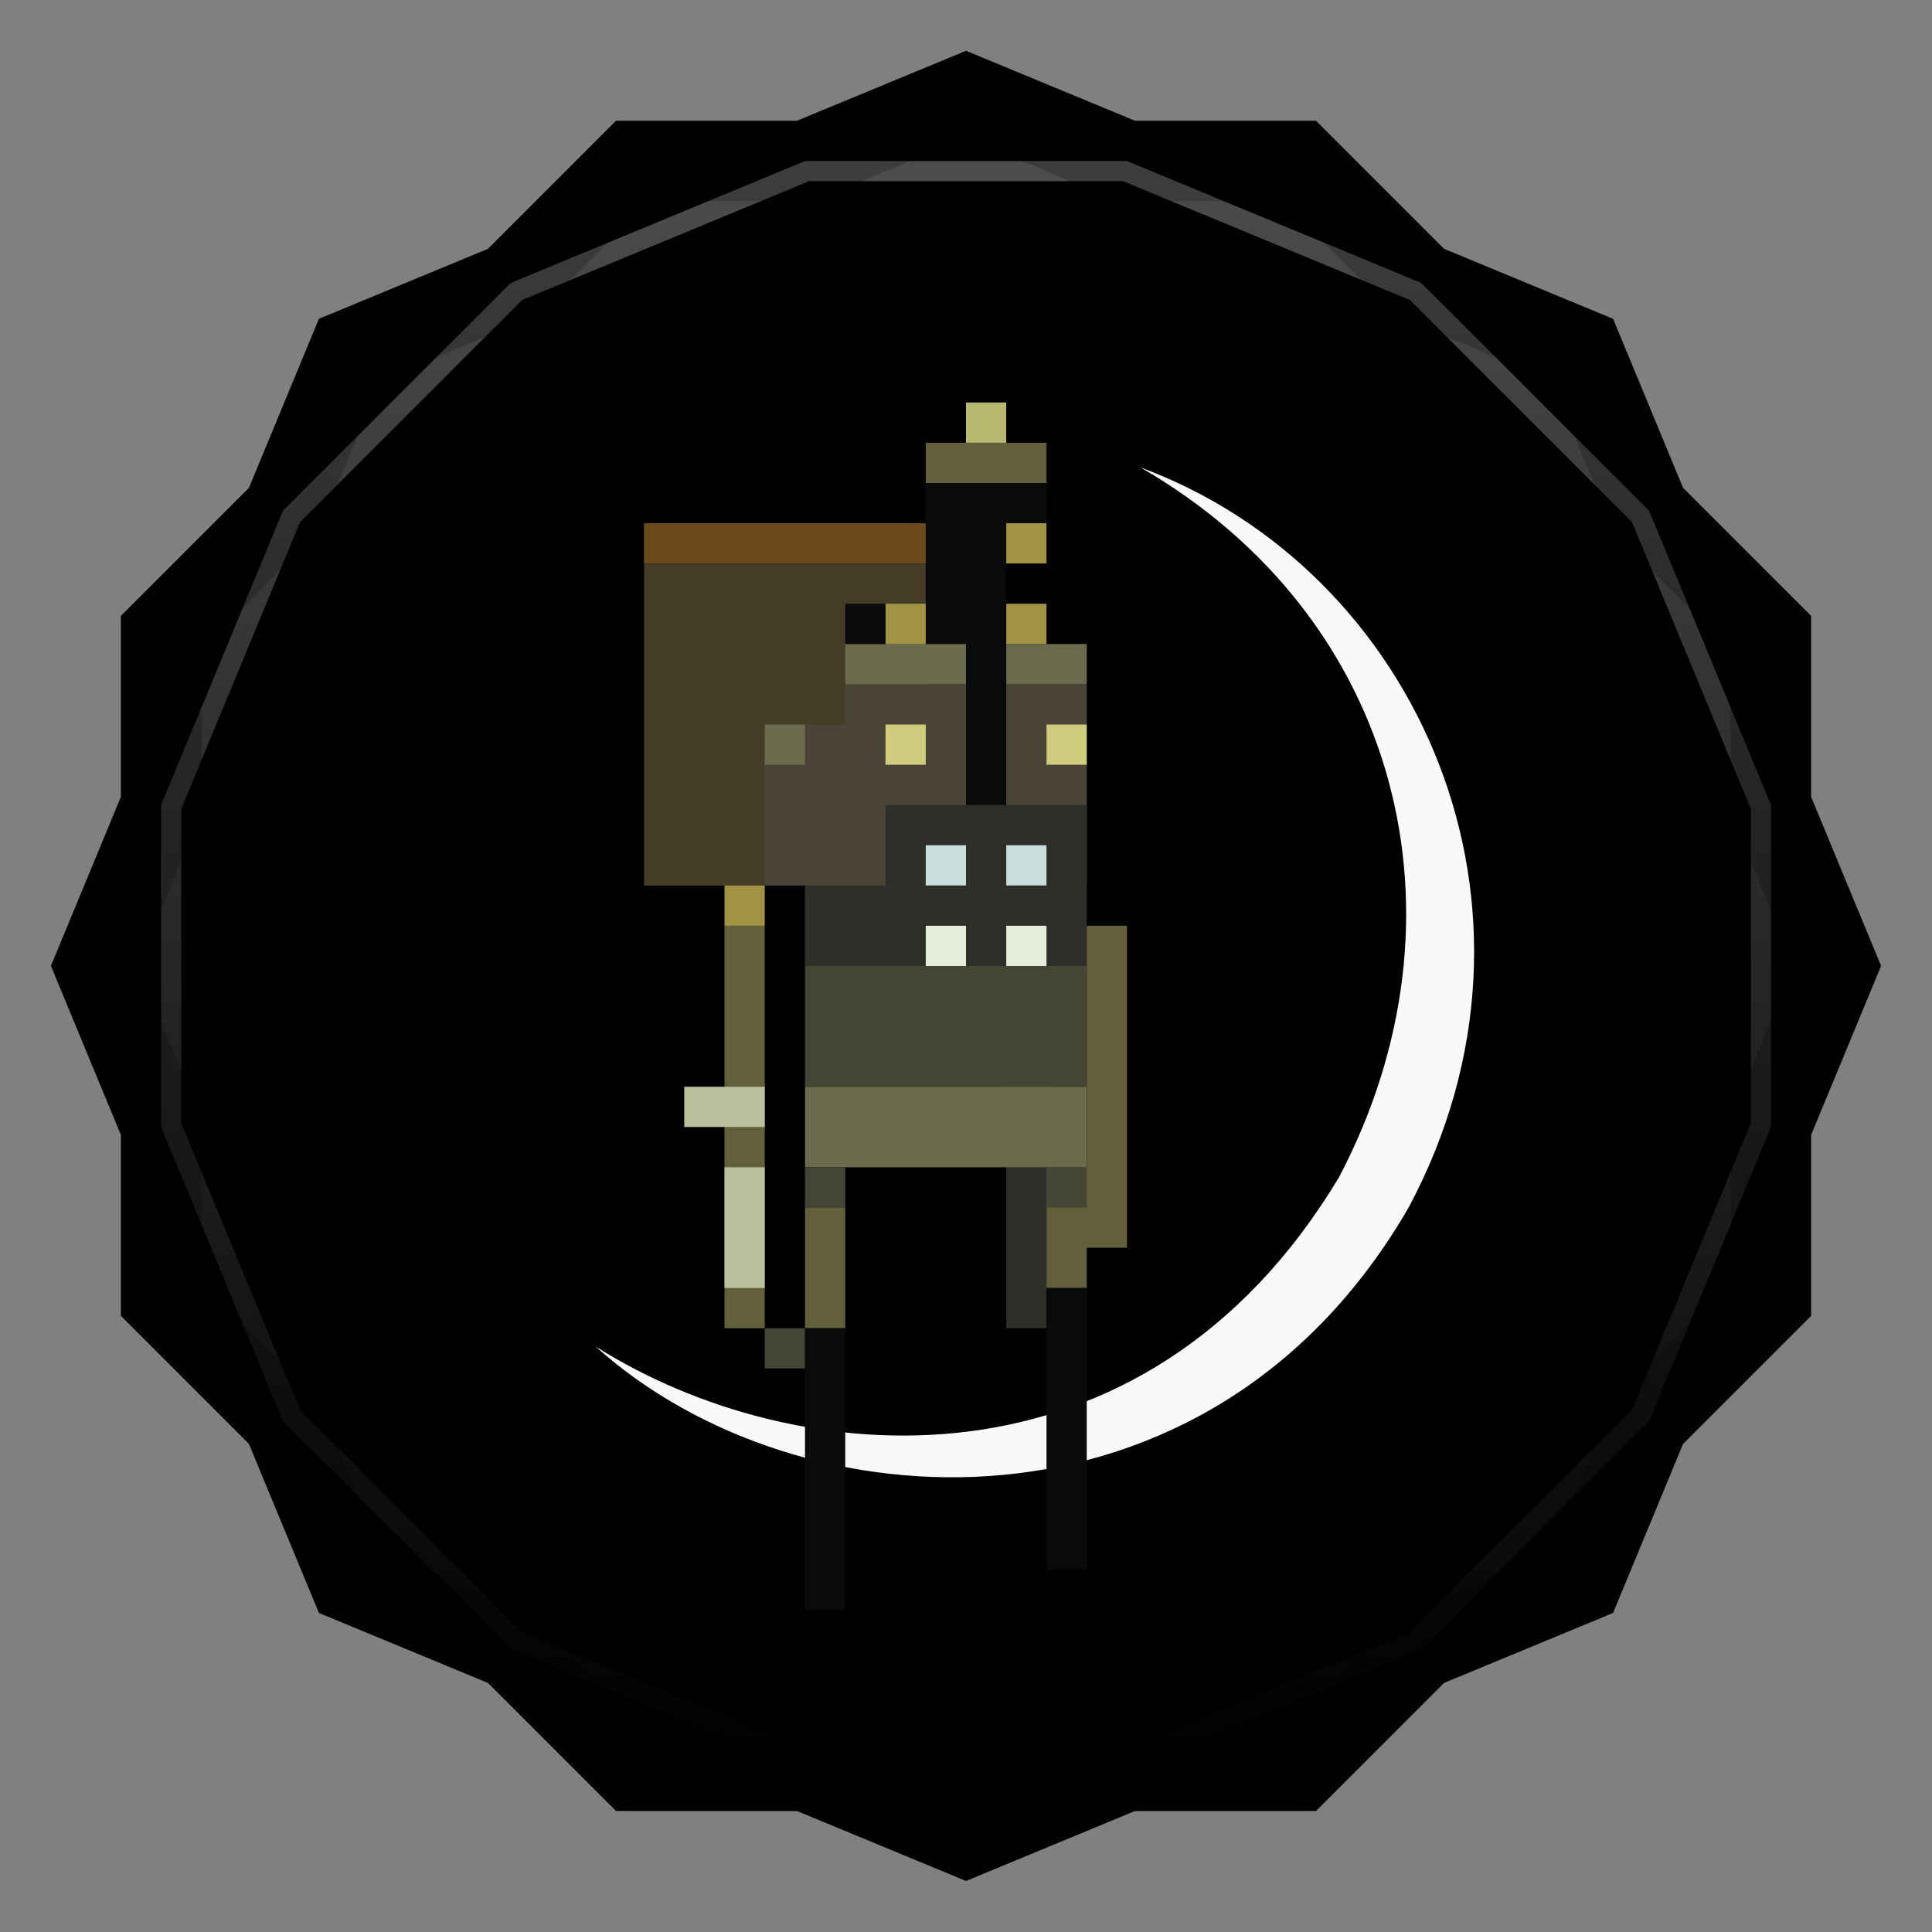 <svg viewBox="0 0 48 48" xmlns:xlink="http://www.w3.org/1999/xlink"><rect x="0" y="0" width="48" height="48" fill="#808080" stroke="none"/><defs><clipPath clipPathUnits="userSpaceOnUse" id="clipPath4313"><path d="m 20 4 -7.313 3.03 -5.656 5.656 -3.03 7.313 0 8 3.03 7.313 5.656 5.656 7.313 3.03 8 0 7.313 -3.03 5.656 -5.656 3.03 -7.313 0 -8 -3.03 -7.313 -5.656 -5.656 -7.313 -3.03 -8 0 z"/></clipPath><clipPath clipPathUnits="userSpaceOnUse" id="clipPath4329"><path d="m 24 2.344 -4 1.656 -4.281 0 -3.03 3.03 l -4 1.656 -1.656 4 l -3.03 3.03 0 4.281 -1.656 4 1.656 4 l 0 4.281 3.03 3.03 1.656 4 4 1.656 l 3.03 3.03 4.281 0 4 1.656 4 -1.656 l 4.281 0 3.03 -3.03 4 -1.656 1.656 -4 l 3.03 -3.03 0 -4.281 1.656 -4 -1.656 -4 l 0 -4.281 -3.03 -3.03 -1.656 -4 -4 -1.656 l -3.03 -3.03 -4.281 0 -4 -1.656 z"/></clipPath><clipPath id="clipPath-073906522"><path d="m 24 2.344 l -4 1.656 l -4.281 0 l -3.03 3.03 l -4 1.656 l -1.656 4 l -3.03 3.03 l 0 4.281 l -1.656 4 l 1.656 4 l 0 4.281 l 3.03 3.03 l 1.656 4 l 4 1.656 l 3.03 3.03 l 4.281 0 l 4 1.656 l 4 -1.656 l 4.281 0 l 3.03 -3.03 l 4 -1.656 l 1.656 -4 l 3.03 -3.03 l 0 -4.281 l 1.656 -4 l -1.656 -4 l 0 -4.281 l -3.03 -3.03 l -1.656 -4 l -4 -1.656 l -3.03 -3.03 l -4.281 0 l -4 -1.656 z"/></clipPath><clipPath id="clipPath-080108985"><path d="m 24 2.344 l -4 1.656 l -4.281 0 l -3.03 3.03 l -4 1.656 l -1.656 4 l -3.03 3.03 l 0 4.281 l -1.656 4 l 1.656 4 l 0 4.281 l 3.03 3.03 l 1.656 4 l 4 1.656 l 3.03 3.03 l 4.281 0 l 4 1.656 l 4 -1.656 l 4.281 0 l 3.03 -3.03 l 4 -1.656 l 1.656 -4 l 3.03 -3.03 l 0 -4.281 l 1.656 -4 l -1.656 -4 l 0 -4.281 l -3.03 -3.03 l -1.656 -4 l -4 -1.656 l -3.03 -3.03 l -4.281 0 l -4 -1.656 z"/></clipPath><linearGradient id="linearGradient4317"><stop stop-color="#fff" stop-opacity="1"/><stop offset="1" stop-color="#fff" stop-opacity="0"/></linearGradient><clipPath clipPathUnits="userSpaceOnUse" id="clipPath4313"><path d="m 20 4 -7.313 3.03 -5.656 5.656 -3.03 7.313 0 8 3.03 7.313 5.656 5.656 7.313 3.03 8 0 7.313 -3.03 5.656 -5.656 3.03 -7.313 0 -8 -3.03 -7.313 -5.656 -5.656 -7.313 -3.03 -8 0 z"/></clipPath><linearGradient x2="44" x1="4" gradientUnits="userSpaceOnUse" id="linearGradient4375" xlink:href="#linearGradient4317"/><clipPath clipPathUnits="userSpaceOnUse" id="clipPath4329"><path d="m 24 2.344 -4 1.656 -4.281 0 -3.03 3.03 l -4 1.656 -1.656 4 l -3.03 3.03 0 4.281 -1.656 4 1.656 4 l 0 4.281 3.03 3.03 1.656 4 4 1.656 l 3.03 3.03 4.281 0 4 1.656 4 -1.656 l 4.281 0 3.03 -3.03 4 -1.656 1.656 -4 l 3.03 -3.03 0 -4.281 1.656 -4 -1.656 -4 l 0 -4.281 -3.03 -3.03 -1.656 -4 -4 -1.656 l -3.03 -3.03 -4.281 0 -4 -1.656 z"/></clipPath><path id="SVGCleanerId_0" d="m 24 2.344 l -4 1.656 l -4.281 0 l -3.03 3.03 l -4 1.656 l -1.656 4 l -3.03 3.03 l 0 4.281 l -1.656 4 l 1.656 4 l 0 4.281 l 3.03 3.03 l 1.656 4 l 4 1.656 l 3.03 3.03 l 4.281 0 l 4 1.656 l 4 -1.656 l 4.281 0 l 3.03 -3.03 l 4 -1.656 l 1.656 -4 l 3.03 -3.03 l 0 -4.281 l 1.656 -4 l -1.656 -4 l 0 -4.281 l -3.03 -3.03 l -1.656 -4 l -4 -1.656 l -3.03 -3.03 l -4.281 0 l -4 -1.656 z" visibility="visible" display="inline" fill-rule="nonzero" color="#000" fill-opacity="1"/></defs><g><path d="m 2.563 24.5 l -0.219 0.5 l 1.656 4 l 0 -1 l -1.438 -3.5 z m 42.875 0 l -1.438 3.5 l 0 1 l 1.656 -4 l -0.219 -0.5 z m -41.44 7.781 l 0 1 l 3.03 3.03 l 1.656 4 l 4 1.656 l 3.03 3.03 l 4.281 0 l 4 1.656 l 4 -1.656 l 4.281 0 l 3.03 -3.03 l 4 -1.656 l 1.656 -4 l 3.03 -3.03 l 0 -1 l -3.03 3.03 l -1.656 4 l -4 1.656 l -3.03 3.03 l -4.281 0 l -4 1.656 l -4 -1.656 l -4.281 0 l -3.03 -3.03 l -4 -1.656 l -1.656 -4 l -3.03 -3.03 z" opacity="0.3" visibility="visible" fill="#000" display="inline" fill-rule="nonzero" stroke="none" fill-opacity="1" color="#000"/></g><g><use fill="#a2a2a2" stroke="none" xlink:href="#SVGCleanerId_0"/><path d="m 24 2.344 l -4 1.656 l 8 0 l -4 -1.656 z m 4 1.656 l 7.313 3.03 l -3.03 -3.03 l -4.281 0 z m 7.313 3.03 l 5.656 5.656 l -1.656 -4 l -4 -1.656 z m 5.656 5.656 l 3.03 7.313 l 0 -4.281 l -3.03 -3.03 z m 3.03 7.313 l 0 8 l 1.656 -4 l -1.656 -4 z m 0 8 l -3.03 7.313 l 3.03 -3.03 l 0 -4.281 z m -3.03 7.313 l -5.656 5.656 l 4 -1.656 l 1.656 -4 z m -5.656 5.656 l -7.313 3.03 l 4.281 0 l 3.03 -3.03 z m -7.313 3.03 l -8 0 l 4 1.656 l 4 -1.656 z m -8 0 l -7.313 -3.03 l 3.03 3.03 l 4.281 0 z m -7.313 -3.03 l -5.656 -5.656 l 1.656 4 l 4 1.656 z m -5.656 -5.656 l -3.03 -7.313 l 0 4.281 l 3.03 3.03 z m -3.03 -7.313 l 0 -8 l -1.656 4 l 1.656 4 z m 0 -8 l 3.03 -7.313 l -3.03 3.03 l 0 4.281 z m 3.03 -7.313 l 5.656 -5.656 l -4 1.656 l -1.656 4 z m 5.656 -5.656 l 7.313 -3.03 l -4.281 0 l -3.03 3.03 z" opacity="0.05" visibility="visible" fill="#a2a2a2" display="inline" fill-rule="nonzero" stroke="none" fill-opacity="1" color="#000"/></g><g><use opacity="0.05" stroke-opacity="1" stroke-dasharray="none" fill="#000" stroke="#000" stroke-width="2" stroke-miterlimit="4" xlink:href="#SVGCleanerId_0"/><use opacity="0.1" stroke-opacity="1" stroke-dasharray="none" fill="#000" stroke="#000" stroke-width="1" stroke-miterlimit="4" xlink:href="#SVGCleanerId_0"/></g><g><g clip-path="url(#clipPath-073906522)"><g transform="translate(0,1)"><g opacity="0.1"><!-- color: #a2a2a2 --><g><path d="m 28.328 11.609 c 6.469 3.727 8.34 11.18 4.938 17.641 c -4.863 8.102 -13.516 7.336 -18.469 4.203 c 5.05 4.547 15.25 5.109 20.2 -3.453 c 3.98 -7.445 0.238 -15.84 -6.672 -18.391 m 0.004 0" fill="#000" stroke="none" fill-rule="nonzero" fill-opacity="1"/><path d="m 16 14 l 7 0 l 0 8 l -7 0 m 0 -8" fill="#000" stroke="none" fill-rule="nonzero" fill-opacity="1"/><path d="m 21 17 l 0 1 l -2 0 l 0 4 l 8 0 l 0 -5 m -6 0" fill="#000" stroke="none" fill-rule="nonzero" fill-opacity="1"/><path d="m 22 20 l 0 2 l -2 0 l 0 2 l 5 0 l 0 9 l 1 0 l 0 -9 l 1 0 l 0 -4 m -5 0" fill="#000" stroke="none" fill-rule="nonzero" fill-opacity="1"/><path d="m 23 21 l 1 0 l 0 1 l -1 0 m 0 -1" fill="#000" stroke="none" fill-rule="nonzero" fill-opacity="1"/><path d="m 25 21 l 1 0 l 0 1 l -1 0 m 0 -1" fill="#000" stroke="none" fill-rule="nonzero" fill-opacity="1"/><path d="m 23 23 l 1 0 l 0 1 l -1 0 m 0 -1" fill="#000" stroke="none" fill-rule="nonzero" fill-opacity="1"/><path d="m 25 23 l 1 0 l 0 1 l -1 0 m 0 -1" fill="#000" stroke="none" fill-rule="nonzero" fill-opacity="1"/><path d="m 21 16 l 6 0 l 0 1 l -6 0 m 0 -1" fill="#000" stroke="none" fill-rule="nonzero" fill-opacity="1"/><path d="m 22 15 l 4 0 l 0 1 l -4 0 m 0 -1" fill="#000" stroke="none" fill-rule="nonzero" fill-opacity="1"/><path d="m 23 12 l 0 4 l 1 0 l 0 4 l 1 0 l 0 -7 l 1 0 l 0 -1 m -3 0" fill="#000" stroke="none" fill-rule="nonzero" fill-opacity="1"/><path d="m 25 13 l 1 0 l 0 1 l -1 0 m 0 -1" fill="#000" stroke="none" fill-rule="nonzero" fill-opacity="1"/><path d="m 26 11 l 0 1 l -3 0 l 0 -1 m 3 0" fill="#000" stroke="none" fill-rule="nonzero" fill-opacity="1"/><path d="m 24 10 l 1 0 l 0 1 l -1 0 m 0 -1" fill="#000" stroke="none" fill-rule="nonzero" fill-opacity="1"/><path d="m 21 15 l 1 0 l 0 1 l -1 0 m 0 -1" fill="#000" stroke="none" fill-rule="nonzero" fill-opacity="1"/><path d="m 26 18 l 1 0 l 0 1 l -1 0 m 0 -1" fill="#000" stroke="none" fill-rule="nonzero" fill-opacity="1"/><path d="m 22 18 l 1 0 l 0 1 l -1 0 m 0 -1" fill="#000" stroke="none" fill-rule="nonzero" fill-opacity="1"/><path d="m 19 18 l 1 0 l 0 1 l -1 0 m 0 -1" fill="#000" stroke="none" fill-rule="nonzero" fill-opacity="1"/><path d="m 16 13 l 7 0 l 0 1 l -7 0 m 0 -1" fill="#000" stroke="none" fill-rule="nonzero" fill-opacity="1"/><path d="m 18 22 l 1 0 l 0 1 l -1 0 m 0 -1" fill="#000" stroke="none" fill-rule="nonzero" fill-opacity="1"/><path d="m 20 24 l 7 0 l 0 3 l -7 0 m 0 -3" fill="#000" stroke="none" fill-rule="nonzero" fill-opacity="1"/><path d="m 20 27 l 7 0 l 0 2 l -7 0 m 0 -2" fill="#000" stroke="none" fill-rule="nonzero" fill-opacity="1"/><path d="m 18 23 l 1 0 l 0 10 l -1 0 m 0 -10" fill="#000" stroke="none" fill-rule="nonzero" fill-opacity="1"/><path d="m 17 27 l 2 0 l 0 1 l -2 0 m 0 -1" fill="#000" stroke="none" fill-rule="nonzero" fill-opacity="1"/><path d="m 19 29 l 0 3 l -1 0 l 0 -3 m 1 0" fill="#000" stroke="none" fill-rule="nonzero" fill-opacity="1"/><path d="m 20 29 l 1 0 l 0 1 l -1 0 m 0 -1" fill="#000" stroke="none" fill-rule="nonzero" fill-opacity="1"/><path d="m 20 30 l 1 0 l 0 3 l -1 0 m 0 -3" fill="#000" stroke="none" fill-rule="nonzero" fill-opacity="1"/><path d="m 27 23 l 0 6 l -1 0 l 0 3 l 1 0 l 0 -1 l 1 0 l 0 -8 m -1 0" fill="#000" stroke="none" fill-rule="nonzero" fill-opacity="1"/><path d="m 26 29 l 1 0 l 0 1 l -1 0 m 0 -1" fill="#000" stroke="none" fill-rule="nonzero" fill-opacity="1"/><path d="m 19 33 l 1 0 l 0 1 l -1 0 m 0 -1" fill="#000" stroke="none" fill-rule="nonzero" fill-opacity="1"/><path d="m 20 33 l 1 0 l 0 7 l -1 0 m 0 -7" fill="#000" stroke="none" fill-rule="nonzero" fill-opacity="1"/><path d="m 26 32 l 1 0 l 0 7 l -1 0 m 0 -7" fill="#000" stroke="none" fill-rule="nonzero" fill-opacity="1"/></g></g></g></g></g><g><g clip-path="url(#clipPath-080108985)"><!-- color: #a2a2a2 --><g><path d="m 28.328 11.609 c 6.469 3.727 8.34 11.18 4.938 17.641 c -4.863 8.102 -13.516 7.336 -18.469 4.203 c 5.05 4.547 15.25 5.109 20.2 -3.453 c 3.98 -7.445 0.238 -15.84 -6.672 -18.391 m 0.004 0" fill="#f9f9f9" stroke="none" fill-rule="nonzero" fill-opacity="1"/><path d="m 16 14 l 7 0 l 0 8 l -7 0 m 0 -8" fill="#453c27" stroke="none" fill-rule="nonzero" fill-opacity="1"/><path d="m 21 17 l 0 1 l -2 0 l 0 4 l 8 0 l 0 -5 m -6 0" fill="#494437" stroke="none" fill-rule="nonzero" fill-opacity="1"/><path d="m 22 20 l 0 2 l -2 0 l 0 2 l 5 0 l 0 9 l 1 0 l 0 -9 l 1 0 l 0 -4 m -5 0" fill="#2d2f28" stroke="none" fill-rule="nonzero" fill-opacity="1"/><path d="m 23 21 l 1 0 l 0 1 l -1 0 m 0 -1" fill="#c8dddc" stroke="none" fill-rule="nonzero" fill-opacity="1"/><path d="m 25 21 l 1 0 l 0 1 l -1 0 m 0 -1" fill="#c8dddc" stroke="none" fill-rule="nonzero" fill-opacity="1"/><path d="m 23 23 l 1 0 l 0 1 l -1 0 m 0 -1" fill="#e4eddc" stroke="none" fill-rule="nonzero" fill-opacity="1"/><path d="m 25 23 l 1 0 l 0 1 l -1 0 m 0 -1" fill="#e4eddc" stroke="none" fill-rule="nonzero" fill-opacity="1"/><path d="m 21 16 l 6 0 l 0 1 l -6 0 m 0 -1" fill="#6a6a4c" stroke="none" fill-rule="nonzero" fill-opacity="1"/><path d="m 22 15 l 4 0 l 0 1 l -4 0 m 0 -1" fill="#a29344" stroke="none" fill-rule="nonzero" fill-opacity="1"/><path d="m 23 12 l 0 4 l 1 0 l 0 4 l 1 0 l 0 -7 l 1 0 l 0 -1 m -3 0" fill="#090a0a" stroke="none" fill-rule="nonzero" fill-opacity="1"/><path d="m 25 13 l 1 0 l 0 1 l -1 0 m 0 -1" fill="#a29344" stroke="none" fill-rule="nonzero" fill-opacity="1"/><path d="m 26 11 l 0 1 l -3 0 l 0 -1 m 3 0" fill="#62603b" stroke="none" fill-rule="nonzero" fill-opacity="1"/><path d="m 24 10 l 1 0 l 0 1 l -1 0 m 0 -1" fill="#b9b871" stroke="none" fill-rule="nonzero" fill-opacity="1"/><path d="m 21 15 l 1 0 l 0 1 l -1 0 m 0 -1" fill="#090a0a" stroke="none" fill-rule="nonzero" fill-opacity="1"/><path d="m 26 18 l 1 0 l 0 1 l -1 0 m 0 -1" fill="#cfcc7e" stroke="none" fill-rule="nonzero" fill-opacity="1"/><path d="m 22 18 l 1 0 l 0 1 l -1 0 m 0 -1" fill="#cfcc7e" stroke="none" fill-rule="nonzero" fill-opacity="1"/><path d="m 19 18 l 1 0 l 0 1 l -1 0 m 0 -1" fill="#6a6a4c" stroke="none" fill-rule="nonzero" fill-opacity="1"/><path d="m 16 13 l 7 0 l 0 1 l -7 0 m 0 -1" fill="#694919" stroke="none" fill-rule="nonzero" fill-opacity="1"/><path d="m 18 22 l 1 0 l 0 1 l -1 0 m 0 -1" fill="#a29344" stroke="none" fill-rule="nonzero" fill-opacity="1"/><path d="m 20 24 l 7 0 l 0 3 l -7 0 m 0 -3" fill="#454536" stroke="none" fill-rule="nonzero" fill-opacity="1"/><path d="m 20 27 l 7 0 l 0 2 l -7 0 m 0 -2" fill="#6a6a4c" stroke="none" fill-rule="nonzero" fill-opacity="1"/><path d="m 18 23 l 1 0 l 0 10 l -1 0 m 0 -10" fill="#62603b" stroke="none" fill-rule="nonzero" fill-opacity="1"/><path d="m 17 27 l 2 0 l 0 1 l -2 0 m 0 -1" fill="#bac09c" stroke="none" fill-rule="nonzero" fill-opacity="1"/><path d="m 19 29 l 0 3 l -1 0 l 0 -3 m 1 0" fill="#bac09c" stroke="none" fill-rule="nonzero" fill-opacity="1"/><path d="m 20 29 l 1 0 l 0 1 l -1 0 m 0 -1" fill="#454536" stroke="none" fill-rule="nonzero" fill-opacity="1"/><path d="m 20 30 l 1 0 l 0 3 l -1 0 m 0 -3" fill="#62603b" stroke="none" fill-rule="nonzero" fill-opacity="1"/><path d="m 27 23 l 0 6 l -1 0 l 0 3 l 1 0 l 0 -1 l 1 0 l 0 -8 m -1 0" fill="#62603b" stroke="none" fill-rule="nonzero" fill-opacity="1"/><path d="m 26 29 l 1 0 l 0 1 l -1 0 m 0 -1" fill="#454536" stroke="none" fill-rule="nonzero" fill-opacity="1"/><path d="m 19 33 l 1 0 l 0 1 l -1 0 m 0 -1" fill="#454536" stroke="none" fill-rule="nonzero" fill-opacity="1"/><path d="m 20 33 l 1 0 l 0 7 l -1 0 m 0 -7" fill="#090a0a" stroke="none" fill-rule="nonzero" fill-opacity="1"/><path d="m 26 32 l 1 0 l 0 7 l -1 0 m 0 -7" fill="#090a0a" stroke="none" fill-rule="nonzero" fill-opacity="1"/></g></g></g><g><path d="m 20 4 -7.313 3.03 -5.656 5.656 -3.03 7.313 0 8 3.03 7.313 5.656 5.656 7.313 3.03 8 0 7.313 -3.03 5.656 -5.656 3.03 -7.313 0 -8 -3.03 -7.313 -5.656 -5.656 -7.313 -3.03 -8 0 z" clip-path="url(#clipPath4313)" transform="matrix(0,1,-1,0,48,0)" opacity="0.3" stroke-opacity="1" stroke-dasharray="none" visibility="visible" fill="none" display="inline" stroke="url(#linearGradient4375)" color="#000" stroke-width="1" stroke-miterlimit="4"/><path d="m 24 2.344 -4 1.656 -4.281 0 -3.03 3.03 l -4 1.656 -1.656 4 l -3.03 3.03 0 4.281 -1.656 4 1.656 4 l 0 4.281 3.03 3.03 1.656 4 4 1.656 l 3.03 3.03 4.281 0 4 1.656 4 -1.656 l 4.281 0 3.03 -3.03 4 -1.656 1.656 -4 l 3.03 -3.03 0 -4.281 1.656 -4 -1.656 -4 l 0 -4.281 -3.03 -3.03 -1.656 -4 -4 -1.656 l -3.03 -3.03 -4.281 0 -4 -1.656 z" clip-path="url(#clipPath4329)" opacity="0.2" stroke-opacity="1" visibility="visible" fill="none" display="inline" stroke="#000" color="#000" stroke-width="2"/></g></svg>
